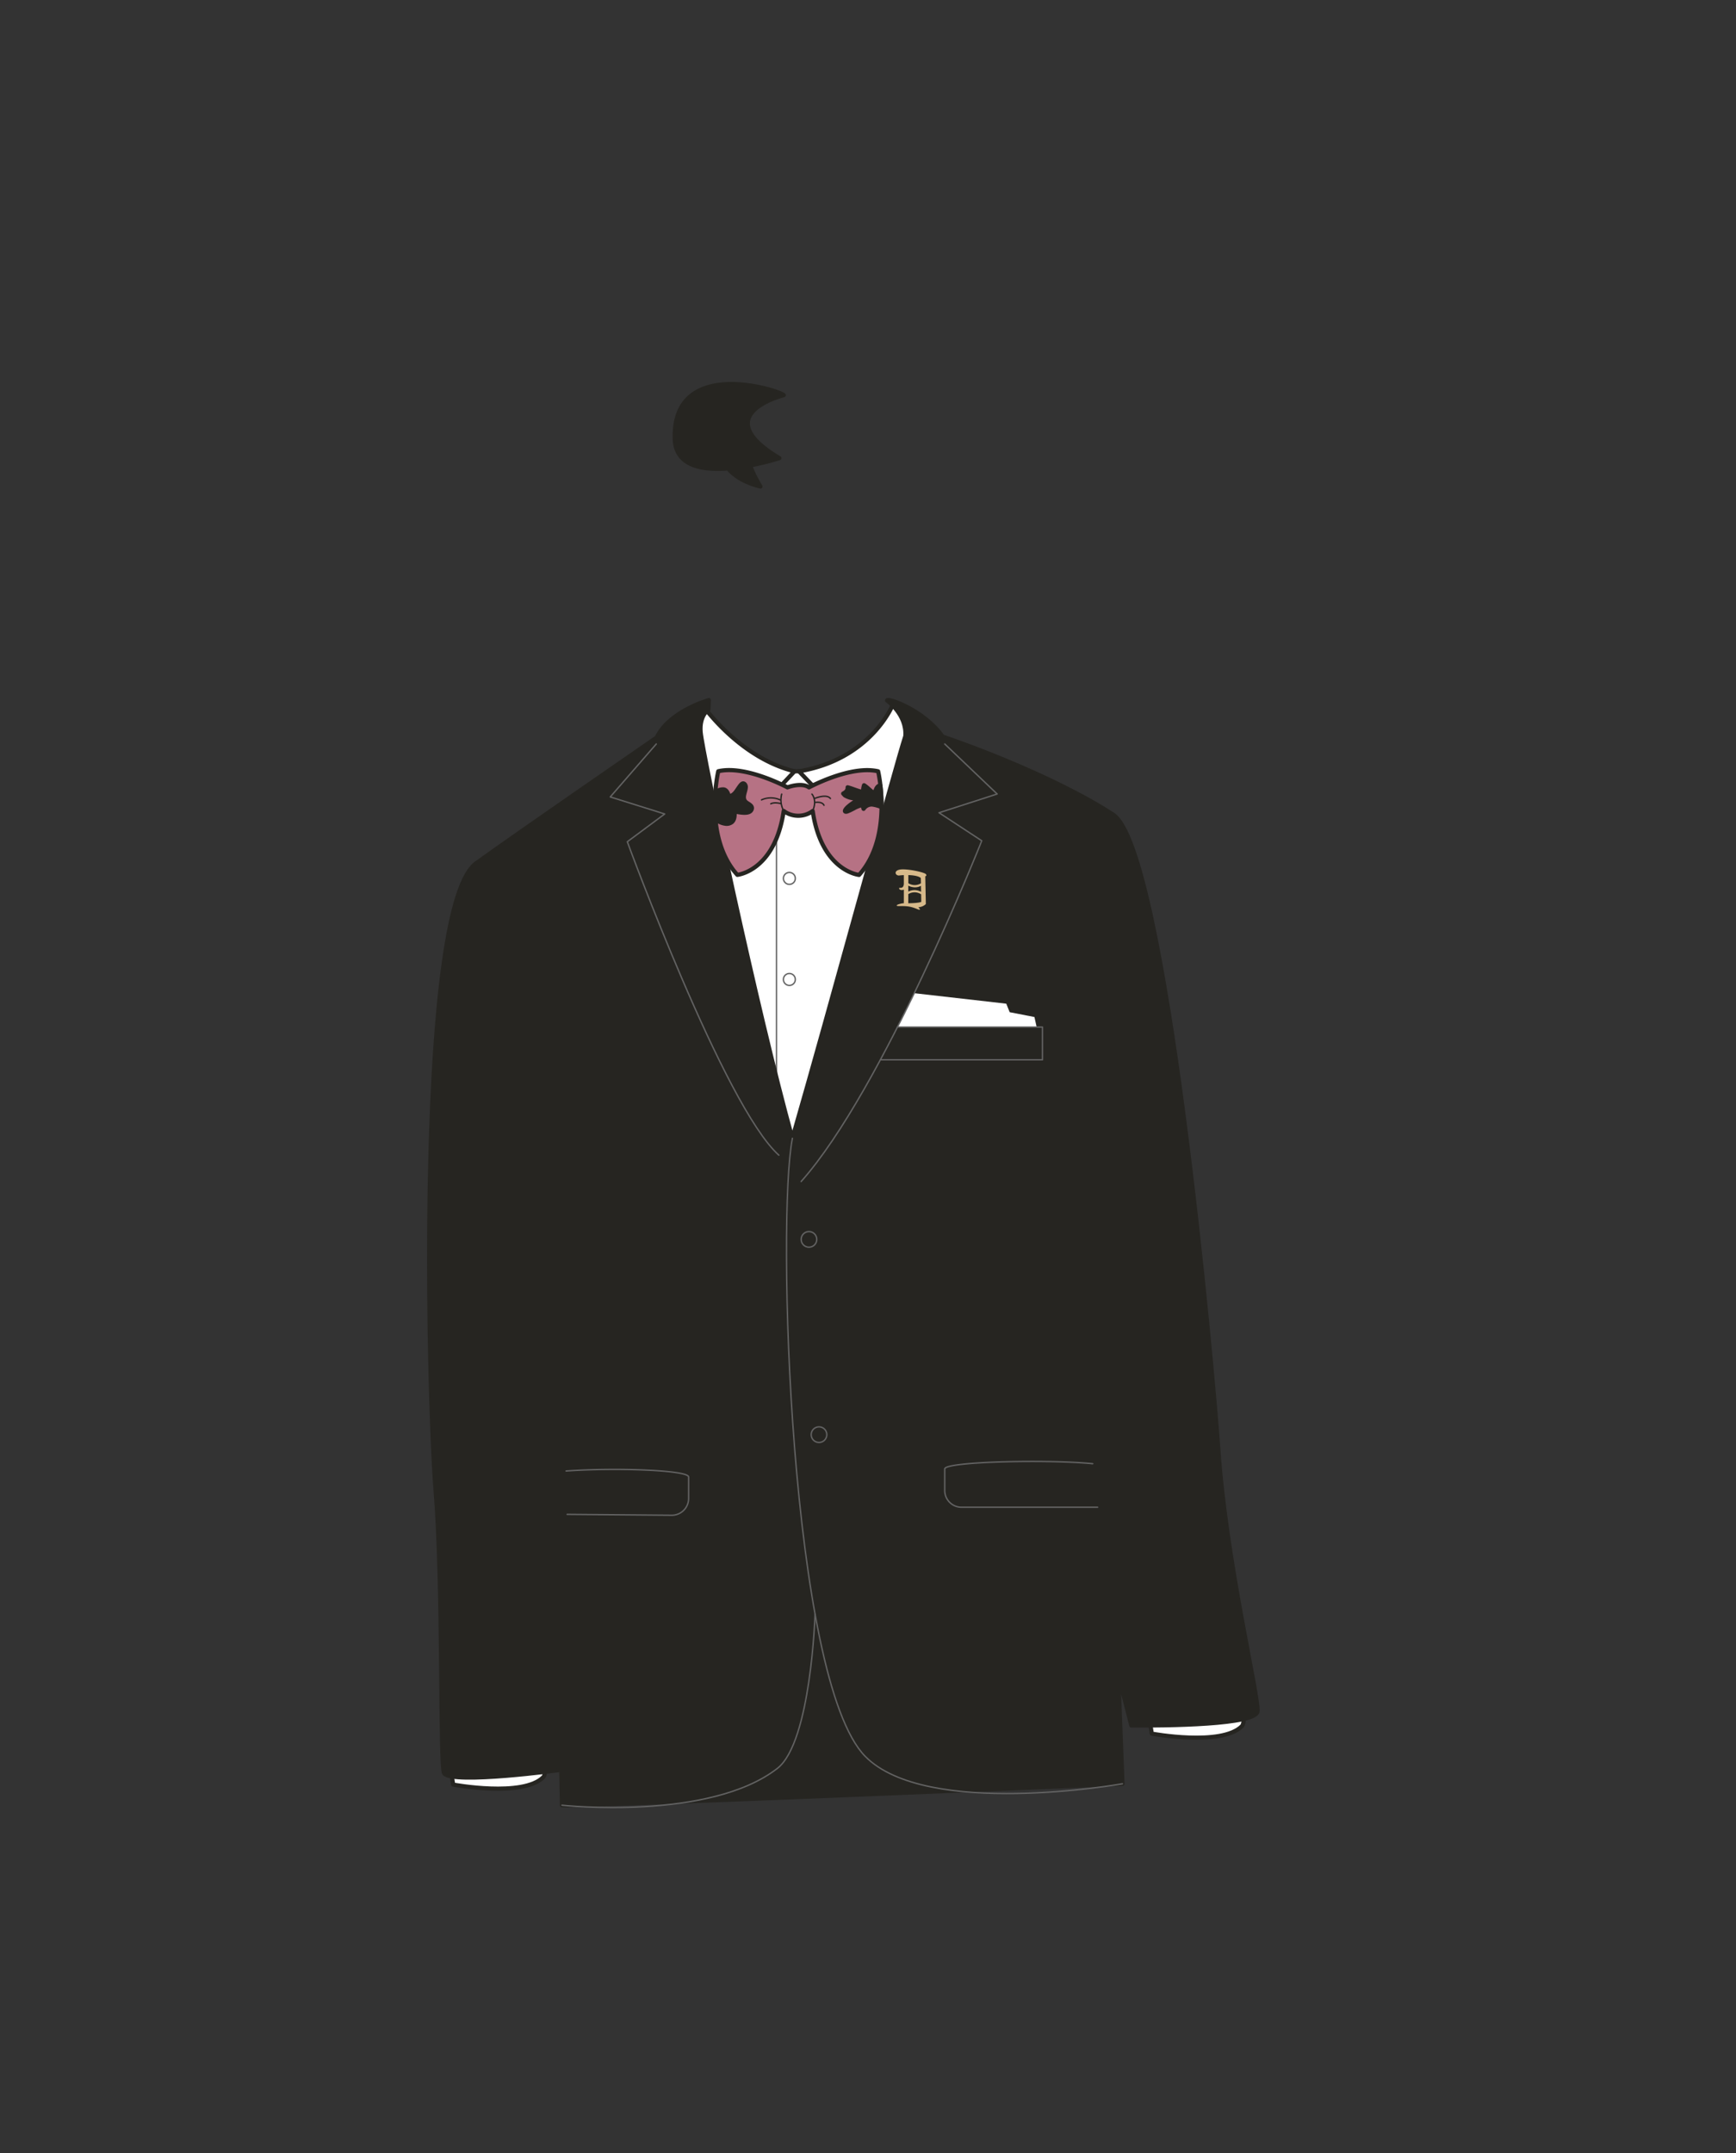 <svg xmlns="http://www.w3.org/2000/svg" width="1250" height="1550" viewBox="0 0 1250 1550"><rect x="0" y="0" width="1250" height="1550" fill="#333333" stroke="none"/><path d="M322.87 1262.77l3.44 22s50.27 9.39 64.94-5.41c3.48-3.51 0-31.27 0-31.27zM825.89 1226.08l3.44 22s50.26 9.39 64.93-5.41c3.48-3.51 0-31.28 0-31.28z" fill="#fff" stroke="#262521" stroke-linecap="round" stroke-linejoin="round" stroke-width="3"/><path stroke-width="3" stroke="#262521" stroke-linecap="round" stroke-linejoin="round" fill="#262521" d="M523.63 1151.18H672.9v133.77H523.63z"/><path d="M658.22 530.87s-63 24.42-84.61 24.42-81.06-23.87-81.06-23.87l-97.08 65.27L581.54 844l188-270.23z" fill="#fff" stroke="#262521" stroke-linecap="round" stroke-linejoin="round" stroke-width="3"/><path fill="none" stroke="#636363" stroke-linecap="round" stroke-linejoin="round" d="M559.13 568.63v223.83"/><circle cx="568.38" cy="705.14" r="4.3" fill="none" stroke="#636363" stroke-linecap="round" stroke-linejoin="round"/><circle cx="568.38" cy="632.38" r="4.3" fill="none" stroke="#636363" stroke-linecap="round" stroke-linejoin="round"/><path d="M505.29 506.85s26.26 38.42 66.82 48.44l-69 73.33s-27.25-75.46-18.65-92.12a147.58 147.58 0 0120.83-29.65zM643.1 506.85s-15.38 39.68-67.8 48.44l70 73.33s30.79-73 22.19-89.66-24.39-32.11-24.39-32.11z" fill="#fff" stroke="#262521" stroke-linecap="round" stroke-linejoin="round" stroke-width="3"/><path d="M877.22 1043c-3.84-55.87-37.47-431.58-75.77-456.57C768.12 564.72 716 543 678.73 530.29c-13.69-19.43-40.16-28.18-40-26 0 0 14.32 10.12 13.16 25.65-7.45 22.84-54 195-81.35 289.55C544.82 727 505.68 541.54 504.49 527c-1-11.83 5.61-16.15 5.61-16.15l.28-6.85s-28.55 8-37.45 26.87c0 0-103.14 71.12-129 89.87-44.73 27-35.8 384-30.27 452.4 5.65 69.91 2.94 199.59 6.16 203.57 6.51 8.08 84.32-2.58 84.32-2.58l.52 25.49c18.34.81 403.58-15.43 403.58-15.43l-3-78.55 9.37 36.59c25.11.15 90.22-.41 90.88-10.27.77-12.21-22.7-107.7-28.27-188.96z" fill="#262521" stroke="#262521" stroke-linecap="round" stroke-linejoin="round" stroke-width="3"/><path d="M404.64 1299.62s106.27 11.57 155.16-26.56c24.19-18.87 27.08-111 27.08-111" fill="none" stroke="#636363" stroke-linecap="round" stroke-linejoin="round"/><path d="M570.58 819.48c-11.45 57.27-1.78 389.68 52.37 444.92 44.09 45 185.27 19.79 185.27 19.79" fill="none" stroke="#636363" stroke-linecap="round" stroke-linejoin="round"/><path fill="#fff" d="M646.24 739.39l12.08-24.36 66.25 7.55 2.43 6.12 17.84 3.48 1.6 7.21h-100.2z"/><path fill="none" stroke="#636363" stroke-linecap="round" stroke-linejoin="round" d="M646.24 739.39h104.39v23.59H633.91"/><circle cx="582.49" cy="892.27" r="5.63" fill="none" stroke="#636363" stroke-linecap="round" stroke-linejoin="round"/><circle cx="589.72" cy="1032.84" r="5.63" fill="none" stroke="#636363" stroke-linecap="round" stroke-linejoin="round"/><path d="M790.32 1085.11h-98a12.11 12.11 0 01-12.08-12.11v-15.47c0-5.32 74.28-7 106.57-3.76M407.64 1059c35.53-2.54 88.2-.66 88.2 4.34v15.46a12.1 12.1 0 01-12.07 12.07l-75.4-.64" fill="none" stroke="#636363" stroke-linecap="round" stroke-linejoin="round"/><path d="M564.31 583.83c-6.44 43.43-33.41 46-33.41 46-24.84-27.57-13.71-74.59-13.71-74.59C537 550.63 567 566.86 567 566.86s10-3.88 15.52 0c0 0 30-16.23 49.78-11.57 0 0 11.13 47-13.72 74.59 0 0-27-2.62-33.41-46a17.59 17.59 0 01-20.82 0z" fill="#b67284" stroke="#262521" stroke-linecap="round" stroke-linejoin="round" stroke-width="3"/><path d="M586.44 574.87s8.68-3.7 11.5 0M561.73 575.86a16.23 16.23 0 00-13.41 0" fill="none" stroke="#262521" stroke-linecap="round" stroke-linejoin="round"/><path d="M615.07 577.51a33.28 33.28 0 00-4.82 3.61c-.53.51-2.84 2.85-1.38 3.23.74.19 2-.5 2.7-.78 1-.43 2-1 3-1.46a20.87 20.87 0 015-2.19 1.58 1.58 0 012 1.49 3.09 3.09 0 00.24.89 7 7 0 016.37-3.1 27.51 27.51 0 016.53 1.83 126 126 0 00-.82-15.52h-.43c-1.74.44-2.53 2.14-3.05 3.7a1.56 1.56 0 01-2.27.93c-2-1.43-3.81-3.51-6-4.83a15.21 15.21 0 00-.61 3 1.57 1.57 0 01-2 1.49c-3.12-.83-6.08-2.18-9.19-3 .13 1.65-.71 3.11-2.63 4.17l-.58.36c.38.36 1 1.13 1.25 1.32a15.52 15.52 0 006.22 2.06c1.51.22 1.47 2.14.47 2.8zM535.06 564c-1.13.07-2.2 1.75-2.78 2.55-1.66 2.24-3.16 5.41-6 6.37a1.57 1.57 0 01-1.9-1.08c-.58-1.57-1.52-3.25-3.33-3.53a8.27 8.27 0 00-4.64 1.15c-.47.23-.91.5-1.35.76a117 117 0 00.07 19.44 13.33 13.33 0 007 3.34 6.21 6.21 0 004.84-1.12c1.67-1.41 2-3.75 2-5.81a1.58 1.58 0 012-1.49c2.84.47 9.29 1.67 10.34-2.14.79-2.9-3.41-3.76-4.79-5.63-2.24-3 .36-6.87.48-10.1.07-1.01-.6-2.71-1.94-2.71z" fill="#262521" stroke="#262521" stroke-linecap="round" stroke-linejoin="round" stroke-width="3"/><path d="M584.63 571.7s4 4.3.5 12.13M562.86 571.7a16.7 16.7 0 001.45 12.13M586.57 577.76s5.37-1.07 6.75 2M562.32 578.58s-4.46-1.34-7.29.1" fill="none" stroke="#262521" stroke-linecap="round" stroke-linejoin="round"/><path d="M680.27 535.62l37.72 36-41.84 13.49 30.76 20.19S636 784.15 576.86 850.61M472.54 535.62l-33.12 38.11L478.61 586l-26.92 20s69.8 190.44 109.12 225.63" fill="none" stroke="#636363" stroke-linecap="round" stroke-linejoin="round"/><path d="M666.66 629.3c-1-1.32-14.23-4.23-19-3.21-4.51 1-2.76 4.54-.1 4.19 1-.13 2.09-.21 3.25-.26v6.29c-.23 4.19-3.51 2.29-3.44 3.16s1.07 1.31 1.9 1.31h.13a5.65 5.65 0 001.41-.3v9.77c-1.12 0-5.14.86-5.14 1.64s3.41.13 7.71.62 7.19 2.16 8.42 2.41c1.6.32-.57-1.78-.57-1.78a8.52 8.52 0 004.89-1.81l.53-.49-.41-20s1.46-.21.42-1.54zm-3.53 6.59a8.35 8.35 0 01-9.09-.07V630c3.71.1 7.41.69 9 2.08zm0 1.81l.09 4.33a9.89 9.89 0 00-9.22-.15v-4.27a11 11 0 004.83 1.2 9.23 9.23 0 004.34-1.11zM654 650.27v-6.55a8.41 8.41 0 019.26.14l.11 5.42c-1.46.64-5.18.96-9.37.99z" fill="#d7b98a"/><path d="M564.33 284.5c-3.38-3.65-80-27.87-78.5 31.21.49 19.63 19.29 23 38.37 21.54 4.9 5.71 12.37 10.31 23.37 13a90.64 90.64 0 01-7.5-15.17 188.2 188.2 0 0021.13-5.26c-52.92-31.47 3.13-45.32 3.13-45.32z" fill="#262521" stroke="#262521" stroke-linecap="round" stroke-linejoin="round" stroke-width="3"/></svg>